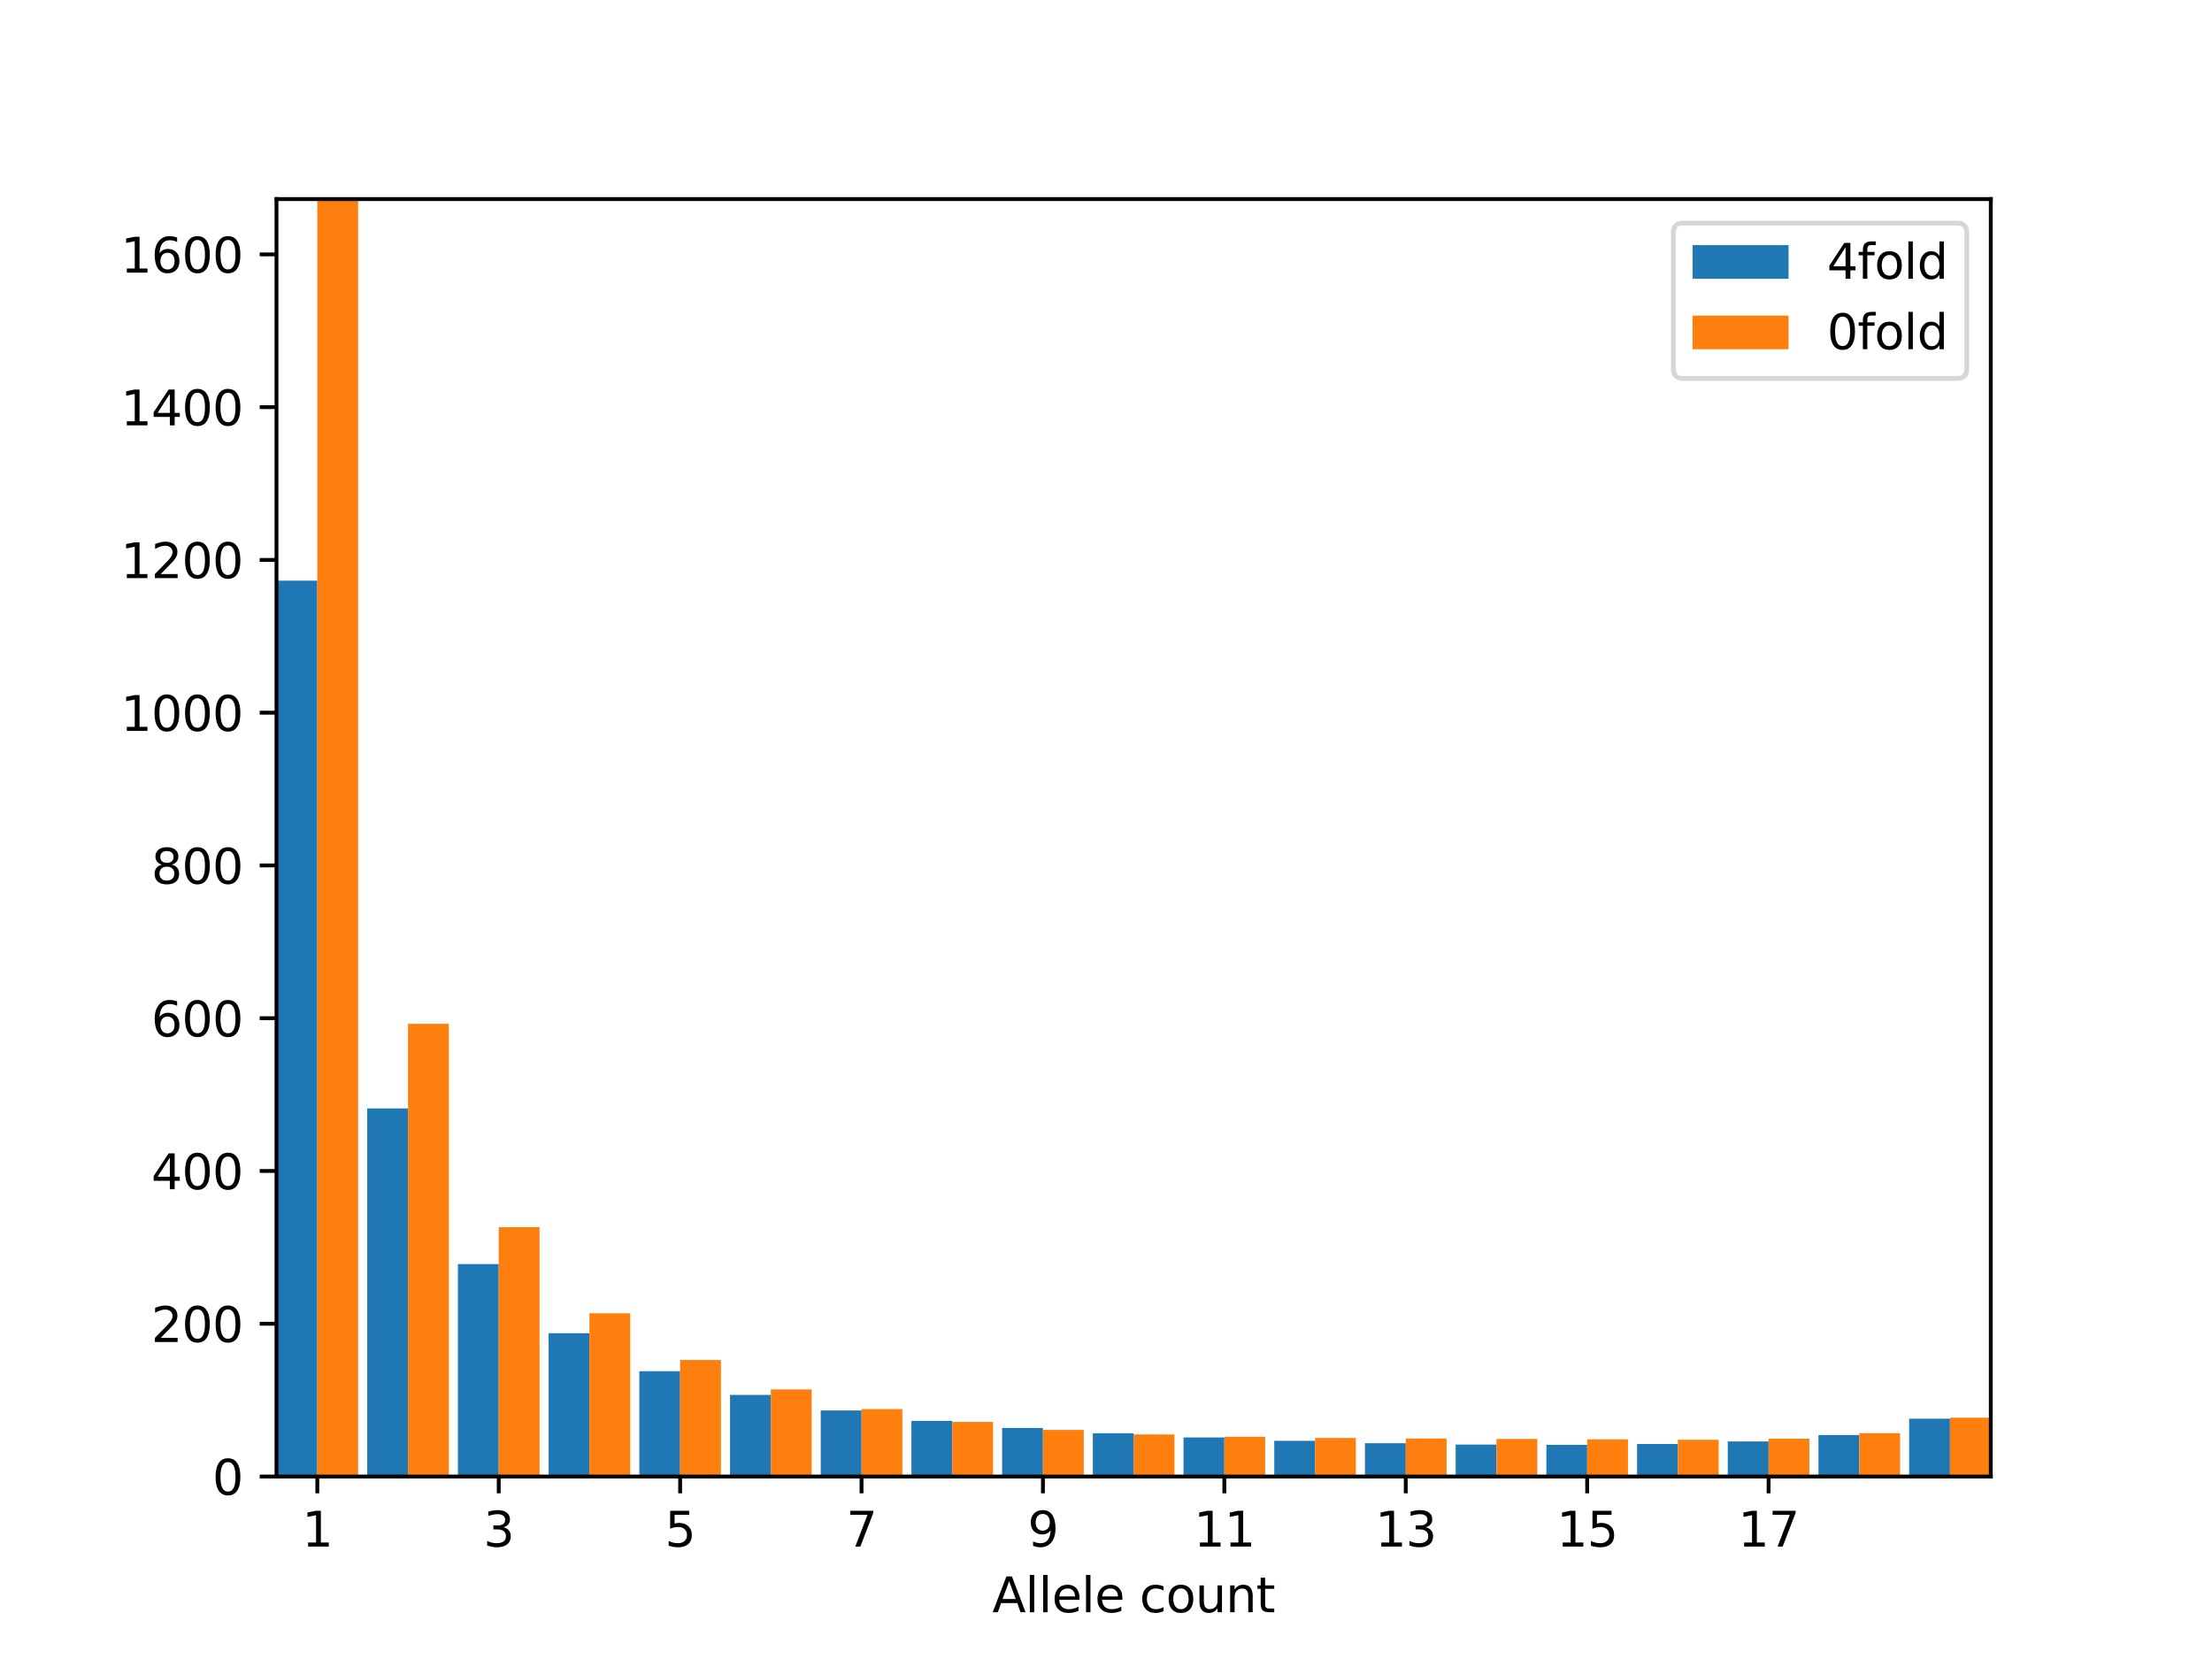 <?xml version="1.0" encoding="utf-8" standalone="no"?>
<!DOCTYPE svg PUBLIC "-//W3C//DTD SVG 1.1//EN"
  "http://www.w3.org/Graphics/SVG/1.1/DTD/svg11.dtd">
<svg height="345.6pt" version="1.1" viewBox="0 0 460.8 345.6" width="460.8pt" xmlns="http://www.w3.org/2000/svg" xmlns:xlink="http://www.w3.org/1999/xlink">
 <defs>
  <style type="text/css">*{stroke-linecap:butt;stroke-linejoin:round;}</style>
 </defs>
 <g id="figure_1">
  <g id="patch_1">
   <path d="M 0 345.6 
L 460.8 345.6 
L 460.8 0 
L 0 0 
z
" style="fill:#ffffff;"/>
  </g>
  <g id="axes_1">
   <g id="patch_2">
    <path d="M 57.6 307.584 
L 414.72 307.584 
L 414.72 41.472 
L 57.6 41.472 
z
" style="fill:#ffffff;"/>
   </g>
   <g id="patch_3">
    <path clip-path="url(#pfefd9c94b8)" d="M 57.6 307.584 
L 66.103 307.584 
L 66.103 120.96 
L 57.6 120.96 
z
" style="fill:#1f77b4;"/>
   </g>
   <g id="patch_4">
    <path clip-path="url(#pfefd9c94b8)" d="M 76.495 307.584 
L 84.998 307.584 
L 84.998 230.901 
L 76.495 230.901 
z
" style="fill:#1f77b4;"/>
   </g>
   <g id="patch_5">
    <path clip-path="url(#pfefd9c94b8)" d="M 95.39 307.584 
L 103.893 307.584 
L 103.893 263.329 
L 95.39 263.329 
z
" style="fill:#1f77b4;"/>
   </g>
   <g id="patch_6">
    <path clip-path="url(#pfefd9c94b8)" d="M 114.286 307.584 
L 122.789 307.584 
L 122.789 277.735 
L 114.286 277.735 
z
" style="fill:#1f77b4;"/>
   </g>
   <g id="patch_7">
    <path clip-path="url(#pfefd9c94b8)" d="M 133.181 307.584 
L 141.684 307.584 
L 141.684 285.649 
L 133.181 285.649 
z
" style="fill:#1f77b4;"/>
   </g>
   <g id="patch_8">
    <path clip-path="url(#pfefd9c94b8)" d="M 152.076 307.584 
L 160.579 307.584 
L 160.579 290.592 
L 152.076 290.592 
z
" style="fill:#1f77b4;"/>
   </g>
   <g id="patch_9">
    <path clip-path="url(#pfefd9c94b8)" d="M 170.971 307.584 
L 179.474 307.584 
L 179.474 293.835 
L 170.971 293.835 
z
" style="fill:#1f77b4;"/>
   </g>
   <g id="patch_10">
    <path clip-path="url(#pfefd9c94b8)" d="M 189.867 307.584 
L 198.37 307.584 
L 198.37 295.992 
L 189.867 295.992 
z
" style="fill:#1f77b4;"/>
   </g>
   <g id="patch_11">
    <path clip-path="url(#pfefd9c94b8)" d="M 208.762 307.584 
L 217.265 307.584 
L 217.265 297.474 
L 208.762 297.474 
z
" style="fill:#1f77b4;"/>
   </g>
   <g id="patch_12">
    <path clip-path="url(#pfefd9c94b8)" d="M 227.657 307.584 
L 236.16 307.584 
L 236.16 298.57 
L 227.657 298.57 
z
" style="fill:#1f77b4;"/>
   </g>
   <g id="patch_13">
    <path clip-path="url(#pfefd9c94b8)" d="M 246.552 307.584 
L 255.055 307.584 
L 255.055 299.444 
L 246.552 299.444 
z
" style="fill:#1f77b4;"/>
   </g>
   <g id="patch_14">
    <path clip-path="url(#pfefd9c94b8)" d="M 265.448 307.584 
L 273.95 307.584 
L 273.95 300.145 
L 265.448 300.145 
z
" style="fill:#1f77b4;"/>
   </g>
   <g id="patch_15">
    <path clip-path="url(#pfefd9c94b8)" d="M 284.343 307.584 
L 292.846 307.584 
L 292.846 300.651 
L 284.343 300.651 
z
" style="fill:#1f77b4;"/>
   </g>
   <g id="patch_16">
    <path clip-path="url(#pfefd9c94b8)" d="M 303.238 307.584 
L 311.741 307.584 
L 311.741 300.93 
L 303.238 300.93 
z
" style="fill:#1f77b4;"/>
   </g>
   <g id="patch_17">
    <path clip-path="url(#pfefd9c94b8)" d="M 322.133 307.584 
L 330.636 307.584 
L 330.636 300.982 
L 322.133 300.982 
z
" style="fill:#1f77b4;"/>
   </g>
   <g id="patch_18">
    <path clip-path="url(#pfefd9c94b8)" d="M 341.029 307.584 
L 349.531 307.584 
L 349.531 300.808 
L 341.029 300.808 
z
" style="fill:#1f77b4;"/>
   </g>
   <g id="patch_19">
    <path clip-path="url(#pfefd9c94b8)" d="M 359.924 307.584 
L 368.427 307.584 
L 368.427 300.287 
L 359.924 300.287 
z
" style="fill:#1f77b4;"/>
   </g>
   <g id="patch_20">
    <path clip-path="url(#pfefd9c94b8)" d="M 378.819 307.584 
L 387.322 307.584 
L 387.322 298.939 
L 378.819 298.939 
z
" style="fill:#1f77b4;"/>
   </g>
   <g id="patch_21">
    <path clip-path="url(#pfefd9c94b8)" d="M 397.714 307.584 
L 406.217 307.584 
L 406.217 295.537 
L 397.714 295.537 
z
" style="fill:#1f77b4;"/>
   </g>
   <g id="patch_22">
    <path clip-path="url(#pfefd9c94b8)" d="M 66.103 307.584 
L 74.606 307.584 
L 74.606 41.472 
L 66.103 41.472 
z
" style="fill:#ff7f0e;"/>
   </g>
   <g id="patch_23">
    <path clip-path="url(#pfefd9c94b8)" d="M 84.998 307.584 
L 93.501 307.584 
L 93.501 213.286 
L 84.998 213.286 
z
" style="fill:#ff7f0e;"/>
   </g>
   <g id="patch_24">
    <path clip-path="url(#pfefd9c94b8)" d="M 103.893 307.584 
L 112.396 307.584 
L 112.396 255.656 
L 103.893 255.656 
z
" style="fill:#ff7f0e;"/>
   </g>
   <g id="patch_25">
    <path clip-path="url(#pfefd9c94b8)" d="M 122.789 307.584 
L 131.291 307.584 
L 131.291 273.585 
L 122.789 273.585 
z
" style="fill:#ff7f0e;"/>
   </g>
   <g id="patch_26">
    <path clip-path="url(#pfefd9c94b8)" d="M 141.684 307.584 
L 150.187 307.584 
L 150.187 283.313 
L 141.684 283.313 
z
" style="fill:#ff7f0e;"/>
   </g>
   <g id="patch_27">
    <path clip-path="url(#pfefd9c94b8)" d="M 160.579 307.584 
L 169.082 307.584 
L 169.082 289.442 
L 160.579 289.442 
z
" style="fill:#ff7f0e;"/>
   </g>
   <g id="patch_28">
    <path clip-path="url(#pfefd9c94b8)" d="M 179.474 307.584 
L 187.977 307.584 
L 187.977 293.534 
L 179.474 293.534 
z
" style="fill:#ff7f0e;"/>
   </g>
   <g id="patch_29">
    <path clip-path="url(#pfefd9c94b8)" d="M 198.37 307.584 
L 206.872 307.584 
L 206.872 296.218 
L 198.37 296.218 
z
" style="fill:#ff7f0e;"/>
   </g>
   <g id="patch_30">
    <path clip-path="url(#pfefd9c94b8)" d="M 217.265 307.584 
L 225.768 307.584 
L 225.768 297.876 
L 217.265 297.876 
z
" style="fill:#ff7f0e;"/>
   </g>
   <g id="patch_31">
    <path clip-path="url(#pfefd9c94b8)" d="M 236.16 307.584 
L 244.663 307.584 
L 244.663 298.822 
L 236.16 298.822 
z
" style="fill:#ff7f0e;"/>
   </g>
   <g id="patch_32">
    <path clip-path="url(#pfefd9c94b8)" d="M 255.055 307.584 
L 263.558 307.584 
L 263.558 299.316 
L 255.055 299.316 
z
" style="fill:#ff7f0e;"/>
   </g>
   <g id="patch_33">
    <path clip-path="url(#pfefd9c94b8)" d="M 273.95 307.584 
L 282.453 307.584 
L 282.453 299.554 
L 273.95 299.554 
z
" style="fill:#ff7f0e;"/>
   </g>
   <g id="patch_34">
    <path clip-path="url(#pfefd9c94b8)" d="M 292.846 307.584 
L 301.349 307.584 
L 301.349 299.667 
L 292.846 299.667 
z
" style="fill:#ff7f0e;"/>
   </g>
   <g id="patch_35">
    <path clip-path="url(#pfefd9c94b8)" d="M 311.741 307.584 
L 320.244 307.584 
L 320.244 299.749 
L 311.741 299.749 
z
" style="fill:#ff7f0e;"/>
   </g>
   <g id="patch_36">
    <path clip-path="url(#pfefd9c94b8)" d="M 330.636 307.584 
L 339.139 307.584 
L 339.139 299.852 
L 330.636 299.852 
z
" style="fill:#ff7f0e;"/>
   </g>
   <g id="patch_37">
    <path clip-path="url(#pfefd9c94b8)" d="M 349.531 307.584 
L 358.034 307.584 
L 358.034 299.929 
L 349.531 299.929 
z
" style="fill:#ff7f0e;"/>
   </g>
   <g id="patch_38">
    <path clip-path="url(#pfefd9c94b8)" d="M 368.427 307.584 
L 376.93 307.584 
L 376.93 299.7 
L 368.427 299.7 
z
" style="fill:#ff7f0e;"/>
   </g>
   <g id="patch_39">
    <path clip-path="url(#pfefd9c94b8)" d="M 387.322 307.584 
L 395.825 307.584 
L 395.825 298.557 
L 387.322 298.557 
z
" style="fill:#ff7f0e;"/>
   </g>
   <g id="patch_40">
    <path clip-path="url(#pfefd9c94b8)" d="M 406.217 307.584 
L 414.72 307.584 
L 414.72 295.335 
L 406.217 295.335 
z
" style="fill:#ff7f0e;"/>
   </g>
   <g id="matplotlib.axis_1">
    <g id="xtick_1">
     <g id="line2d_1">
      <defs>
       <path d="M 0 0 
L 0 3.5 
" id="md8cab3270e" style="stroke:#000000;stroke-width:0.8;"/>
      </defs>
      <g>
       <use style="stroke:#000000;stroke-width:0.8;" x="66.103" xlink:href="#md8cab3270e" y="307.584"/>
      </g>
     </g>
     <g id="text_1">
      <!-- 1 -->
      <g transform="translate(62.922 322.182)scale(0.1 -0.1)">
       <defs>
        <path d="M 794 531 
L 1825 531 
L 1825 4091 
L 703 3866 
L 703 4441 
L 1819 4666 
L 2450 4666 
L 2450 531 
L 3481 531 
L 3481 0 
L 794 0 
L 794 531 
z
" id="DejaVuSans-31" transform="scale(0.016)"/>
       </defs>
       <use xlink:href="#DejaVuSans-31"/>
      </g>
     </g>
    </g>
    <g id="xtick_2">
     <g id="line2d_2">
      <g>
       <use style="stroke:#000000;stroke-width:0.8;" x="103.893" xlink:href="#md8cab3270e" y="307.584"/>
      </g>
     </g>
     <g id="text_2">
      <!-- 3 -->
      <g transform="translate(100.712 322.182)scale(0.1 -0.1)">
       <defs>
        <path d="M 2597 2516 
Q 3050 2419 3304 2112 
Q 3559 1806 3559 1356 
Q 3559 666 3084 287 
Q 2609 -91 1734 -91 
Q 1441 -91 1130 -33 
Q 819 25 488 141 
L 488 750 
Q 750 597 1062 519 
Q 1375 441 1716 441 
Q 2309 441 2620 675 
Q 2931 909 2931 1356 
Q 2931 1769 2642 2001 
Q 2353 2234 1838 2234 
L 1294 2234 
L 1294 2753 
L 1863 2753 
Q 2328 2753 2575 2939 
Q 2822 3125 2822 3475 
Q 2822 3834 2567 4026 
Q 2313 4219 1838 4219 
Q 1578 4219 1281 4162 
Q 984 4106 628 3988 
L 628 4550 
Q 988 4650 1302 4700 
Q 1616 4750 1894 4750 
Q 2613 4750 3031 4423 
Q 3450 4097 3450 3541 
Q 3450 3153 3228 2886 
Q 3006 2619 2597 2516 
z
" id="DejaVuSans-33" transform="scale(0.016)"/>
       </defs>
       <use xlink:href="#DejaVuSans-33"/>
      </g>
     </g>
    </g>
    <g id="xtick_3">
     <g id="line2d_3">
      <g>
       <use style="stroke:#000000;stroke-width:0.8;" x="141.684" xlink:href="#md8cab3270e" y="307.584"/>
      </g>
     </g>
     <g id="text_3">
      <!-- 5 -->
      <g transform="translate(138.503 322.182)scale(0.1 -0.1)">
       <defs>
        <path d="M 691 4666 
L 3169 4666 
L 3169 4134 
L 1269 4134 
L 1269 2991 
Q 1406 3038 1543 3061 
Q 1681 3084 1819 3084 
Q 2600 3084 3056 2656 
Q 3513 2228 3513 1497 
Q 3513 744 3044 326 
Q 2575 -91 1722 -91 
Q 1428 -91 1123 -41 
Q 819 9 494 109 
L 494 744 
Q 775 591 1075 516 
Q 1375 441 1709 441 
Q 2250 441 2565 725 
Q 2881 1009 2881 1497 
Q 2881 1984 2565 2268 
Q 2250 2553 1709 2553 
Q 1456 2553 1204 2497 
Q 953 2441 691 2322 
L 691 4666 
z
" id="DejaVuSans-35" transform="scale(0.016)"/>
       </defs>
       <use xlink:href="#DejaVuSans-35"/>
      </g>
     </g>
    </g>
    <g id="xtick_4">
     <g id="line2d_4">
      <g>
       <use style="stroke:#000000;stroke-width:0.8;" x="179.474" xlink:href="#md8cab3270e" y="307.584"/>
      </g>
     </g>
     <g id="text_4">
      <!-- 7 -->
      <g transform="translate(176.293 322.182)scale(0.1 -0.1)">
       <defs>
        <path d="M 525 4666 
L 3525 4666 
L 3525 4397 
L 1831 0 
L 1172 0 
L 2766 4134 
L 525 4134 
L 525 4666 
z
" id="DejaVuSans-37" transform="scale(0.016)"/>
       </defs>
       <use xlink:href="#DejaVuSans-37"/>
      </g>
     </g>
    </g>
    <g id="xtick_5">
     <g id="line2d_5">
      <g>
       <use style="stroke:#000000;stroke-width:0.8;" x="217.265" xlink:href="#md8cab3270e" y="307.584"/>
      </g>
     </g>
     <g id="text_5">
      <!-- 9 -->
      <g transform="translate(214.084 322.182)scale(0.1 -0.1)">
       <defs>
        <path d="M 703 97 
L 703 672 
Q 941 559 1184 500 
Q 1428 441 1663 441 
Q 2288 441 2617 861 
Q 2947 1281 2994 2138 
Q 2813 1869 2534 1725 
Q 2256 1581 1919 1581 
Q 1219 1581 811 2004 
Q 403 2428 403 3163 
Q 403 3881 828 4315 
Q 1253 4750 1959 4750 
Q 2769 4750 3195 4129 
Q 3622 3509 3622 2328 
Q 3622 1225 3098 567 
Q 2575 -91 1691 -91 
Q 1453 -91 1209 -44 
Q 966 3 703 97 
z
M 1959 2075 
Q 2384 2075 2632 2365 
Q 2881 2656 2881 3163 
Q 2881 3666 2632 3958 
Q 2384 4250 1959 4250 
Q 1534 4250 1286 3958 
Q 1038 3666 1038 3163 
Q 1038 2656 1286 2365 
Q 1534 2075 1959 2075 
z
" id="DejaVuSans-39" transform="scale(0.016)"/>
       </defs>
       <use xlink:href="#DejaVuSans-39"/>
      </g>
     </g>
    </g>
    <g id="xtick_6">
     <g id="line2d_6">
      <g>
       <use style="stroke:#000000;stroke-width:0.8;" x="255.055" xlink:href="#md8cab3270e" y="307.584"/>
      </g>
     </g>
     <g id="text_6">
      <!-- 11 -->
      <g transform="translate(248.693 322.182)scale(0.1 -0.1)">
       <use xlink:href="#DejaVuSans-31"/>
       <use x="63.623" xlink:href="#DejaVuSans-31"/>
      </g>
     </g>
    </g>
    <g id="xtick_7">
     <g id="line2d_7">
      <g>
       <use style="stroke:#000000;stroke-width:0.8;" x="292.846" xlink:href="#md8cab3270e" y="307.584"/>
      </g>
     </g>
     <g id="text_7">
      <!-- 13 -->
      <g transform="translate(286.483 322.182)scale(0.1 -0.1)">
       <use xlink:href="#DejaVuSans-31"/>
       <use x="63.623" xlink:href="#DejaVuSans-33"/>
      </g>
     </g>
    </g>
    <g id="xtick_8">
     <g id="line2d_8">
      <g>
       <use style="stroke:#000000;stroke-width:0.8;" x="330.636" xlink:href="#md8cab3270e" y="307.584"/>
      </g>
     </g>
     <g id="text_8">
      <!-- 15 -->
      <g transform="translate(324.274 322.182)scale(0.1 -0.1)">
       <use xlink:href="#DejaVuSans-31"/>
       <use x="63.623" xlink:href="#DejaVuSans-35"/>
      </g>
     </g>
    </g>
    <g id="xtick_9">
     <g id="line2d_9">
      <g>
       <use style="stroke:#000000;stroke-width:0.8;" x="368.427" xlink:href="#md8cab3270e" y="307.584"/>
      </g>
     </g>
     <g id="text_9">
      <!-- 17 -->
      <g transform="translate(362.064 322.182)scale(0.1 -0.1)">
       <use xlink:href="#DejaVuSans-31"/>
       <use x="63.623" xlink:href="#DejaVuSans-37"/>
      </g>
     </g>
    </g>
    <g id="text_10">
     <!-- Allele count -->
     <g transform="translate(206.724 335.861)scale(0.1 -0.1)">
      <defs>
       <path d="M 2188 4044 
L 1331 1722 
L 3047 1722 
L 2188 4044 
z
M 1831 4666 
L 2547 4666 
L 4325 0 
L 3669 0 
L 3244 1197 
L 1141 1197 
L 716 0 
L 50 0 
L 1831 4666 
z
" id="DejaVuSans-41" transform="scale(0.016)"/>
       <path d="M 603 4863 
L 1178 4863 
L 1178 0 
L 603 0 
L 603 4863 
z
" id="DejaVuSans-6c" transform="scale(0.016)"/>
       <path d="M 3597 1894 
L 3597 1613 
L 953 1613 
Q 991 1019 1311 708 
Q 1631 397 2203 397 
Q 2534 397 2845 478 
Q 3156 559 3463 722 
L 3463 178 
Q 3153 47 2828 -22 
Q 2503 -91 2169 -91 
Q 1331 -91 842 396 
Q 353 884 353 1716 
Q 353 2575 817 3079 
Q 1281 3584 2069 3584 
Q 2775 3584 3186 3129 
Q 3597 2675 3597 1894 
z
M 3022 2063 
Q 3016 2534 2758 2815 
Q 2500 3097 2075 3097 
Q 1594 3097 1305 2825 
Q 1016 2553 972 2059 
L 3022 2063 
z
" id="DejaVuSans-65" transform="scale(0.016)"/>
       <path id="DejaVuSans-20" transform="scale(0.016)"/>
       <path d="M 3122 3366 
L 3122 2828 
Q 2878 2963 2633 3030 
Q 2388 3097 2138 3097 
Q 1578 3097 1268 2742 
Q 959 2388 959 1747 
Q 959 1106 1268 751 
Q 1578 397 2138 397 
Q 2388 397 2633 464 
Q 2878 531 3122 666 
L 3122 134 
Q 2881 22 2623 -34 
Q 2366 -91 2075 -91 
Q 1284 -91 818 406 
Q 353 903 353 1747 
Q 353 2603 823 3093 
Q 1294 3584 2113 3584 
Q 2378 3584 2631 3529 
Q 2884 3475 3122 3366 
z
" id="DejaVuSans-63" transform="scale(0.016)"/>
       <path d="M 1959 3097 
Q 1497 3097 1228 2736 
Q 959 2375 959 1747 
Q 959 1119 1226 758 
Q 1494 397 1959 397 
Q 2419 397 2687 759 
Q 2956 1122 2956 1747 
Q 2956 2369 2687 2733 
Q 2419 3097 1959 3097 
z
M 1959 3584 
Q 2709 3584 3137 3096 
Q 3566 2609 3566 1747 
Q 3566 888 3137 398 
Q 2709 -91 1959 -91 
Q 1206 -91 779 398 
Q 353 888 353 1747 
Q 353 2609 779 3096 
Q 1206 3584 1959 3584 
z
" id="DejaVuSans-6f" transform="scale(0.016)"/>
       <path d="M 544 1381 
L 544 3500 
L 1119 3500 
L 1119 1403 
Q 1119 906 1312 657 
Q 1506 409 1894 409 
Q 2359 409 2629 706 
Q 2900 1003 2900 1516 
L 2900 3500 
L 3475 3500 
L 3475 0 
L 2900 0 
L 2900 538 
Q 2691 219 2414 64 
Q 2138 -91 1772 -91 
Q 1169 -91 856 284 
Q 544 659 544 1381 
z
M 1991 3584 
L 1991 3584 
z
" id="DejaVuSans-75" transform="scale(0.016)"/>
       <path d="M 3513 2113 
L 3513 0 
L 2938 0 
L 2938 2094 
Q 2938 2591 2744 2837 
Q 2550 3084 2163 3084 
Q 1697 3084 1428 2787 
Q 1159 2491 1159 1978 
L 1159 0 
L 581 0 
L 581 3500 
L 1159 3500 
L 1159 2956 
Q 1366 3272 1645 3428 
Q 1925 3584 2291 3584 
Q 2894 3584 3203 3211 
Q 3513 2838 3513 2113 
z
" id="DejaVuSans-6e" transform="scale(0.016)"/>
       <path d="M 1172 4494 
L 1172 3500 
L 2356 3500 
L 2356 3053 
L 1172 3053 
L 1172 1153 
Q 1172 725 1289 603 
Q 1406 481 1766 481 
L 2356 481 
L 2356 0 
L 1766 0 
Q 1100 0 847 248 
Q 594 497 594 1153 
L 594 3053 
L 172 3053 
L 172 3500 
L 594 3500 
L 594 4494 
L 1172 4494 
z
" id="DejaVuSans-74" transform="scale(0.016)"/>
      </defs>
      <use xlink:href="#DejaVuSans-41"/>
      <use x="68.408" xlink:href="#DejaVuSans-6c"/>
      <use x="96.191" xlink:href="#DejaVuSans-6c"/>
      <use x="123.975" xlink:href="#DejaVuSans-65"/>
      <use x="185.498" xlink:href="#DejaVuSans-6c"/>
      <use x="213.281" xlink:href="#DejaVuSans-65"/>
      <use x="274.805" xlink:href="#DejaVuSans-20"/>
      <use x="306.592" xlink:href="#DejaVuSans-63"/>
      <use x="361.572" xlink:href="#DejaVuSans-6f"/>
      <use x="422.754" xlink:href="#DejaVuSans-75"/>
      <use x="486.133" xlink:href="#DejaVuSans-6e"/>
      <use x="549.512" xlink:href="#DejaVuSans-74"/>
     </g>
    </g>
   </g>
   <g id="matplotlib.axis_2">
    <g id="ytick_1">
     <g id="line2d_10">
      <defs>
       <path d="M 0 0 
L -3.5 0 
" id="m6ba313f59d" style="stroke:#000000;stroke-width:0.8;"/>
      </defs>
      <g>
       <use style="stroke:#000000;stroke-width:0.8;" x="57.6" xlink:href="#m6ba313f59d" y="307.584"/>
      </g>
     </g>
     <g id="text_11">
      <!-- 0 -->
      <g transform="translate(44.237 311.383)scale(0.1 -0.1)">
       <defs>
        <path d="M 2034 4250 
Q 1547 4250 1301 3770 
Q 1056 3291 1056 2328 
Q 1056 1369 1301 889 
Q 1547 409 2034 409 
Q 2525 409 2770 889 
Q 3016 1369 3016 2328 
Q 3016 3291 2770 3770 
Q 2525 4250 2034 4250 
z
M 2034 4750 
Q 2819 4750 3233 4129 
Q 3647 3509 3647 2328 
Q 3647 1150 3233 529 
Q 2819 -91 2034 -91 
Q 1250 -91 836 529 
Q 422 1150 422 2328 
Q 422 3509 836 4129 
Q 1250 4750 2034 4750 
z
" id="DejaVuSans-30" transform="scale(0.016)"/>
       </defs>
       <use xlink:href="#DejaVuSans-30"/>
      </g>
     </g>
    </g>
    <g id="ytick_2">
     <g id="line2d_11">
      <g>
       <use style="stroke:#000000;stroke-width:0.8;" x="57.6" xlink:href="#m6ba313f59d" y="275.76"/>
      </g>
     </g>
     <g id="text_12">
      <!-- 200 -->
      <g transform="translate(31.512 279.559)scale(0.1 -0.1)">
       <defs>
        <path d="M 1228 531 
L 3431 531 
L 3431 0 
L 469 0 
L 469 531 
Q 828 903 1448 1529 
Q 2069 2156 2228 2338 
Q 2531 2678 2651 2914 
Q 2772 3150 2772 3378 
Q 2772 3750 2511 3984 
Q 2250 4219 1831 4219 
Q 1534 4219 1204 4116 
Q 875 4013 500 3803 
L 500 4441 
Q 881 4594 1212 4672 
Q 1544 4750 1819 4750 
Q 2544 4750 2975 4387 
Q 3406 4025 3406 3419 
Q 3406 3131 3298 2873 
Q 3191 2616 2906 2266 
Q 2828 2175 2409 1742 
Q 1991 1309 1228 531 
z
" id="DejaVuSans-32" transform="scale(0.016)"/>
       </defs>
       <use xlink:href="#DejaVuSans-32"/>
       <use x="63.623" xlink:href="#DejaVuSans-30"/>
       <use x="127.246" xlink:href="#DejaVuSans-30"/>
      </g>
     </g>
    </g>
    <g id="ytick_3">
     <g id="line2d_12">
      <g>
       <use style="stroke:#000000;stroke-width:0.8;" x="57.6" xlink:href="#m6ba313f59d" y="243.936"/>
      </g>
     </g>
     <g id="text_13">
      <!-- 400 -->
      <g transform="translate(31.512 247.735)scale(0.1 -0.1)">
       <defs>
        <path d="M 2419 4116 
L 825 1625 
L 2419 1625 
L 2419 4116 
z
M 2253 4666 
L 3047 4666 
L 3047 1625 
L 3713 1625 
L 3713 1100 
L 3047 1100 
L 3047 0 
L 2419 0 
L 2419 1100 
L 313 1100 
L 313 1709 
L 2253 4666 
z
" id="DejaVuSans-34" transform="scale(0.016)"/>
       </defs>
       <use xlink:href="#DejaVuSans-34"/>
       <use x="63.623" xlink:href="#DejaVuSans-30"/>
       <use x="127.246" xlink:href="#DejaVuSans-30"/>
      </g>
     </g>
    </g>
    <g id="ytick_4">
     <g id="line2d_13">
      <g>
       <use style="stroke:#000000;stroke-width:0.8;" x="57.6" xlink:href="#m6ba313f59d" y="212.112"/>
      </g>
     </g>
     <g id="text_14">
      <!-- 600 -->
      <g transform="translate(31.512 215.911)scale(0.1 -0.1)">
       <defs>
        <path d="M 2113 2584 
Q 1688 2584 1439 2293 
Q 1191 2003 1191 1497 
Q 1191 994 1439 701 
Q 1688 409 2113 409 
Q 2538 409 2786 701 
Q 3034 994 3034 1497 
Q 3034 2003 2786 2293 
Q 2538 2584 2113 2584 
z
M 3366 4563 
L 3366 3988 
Q 3128 4100 2886 4159 
Q 2644 4219 2406 4219 
Q 1781 4219 1451 3797 
Q 1122 3375 1075 2522 
Q 1259 2794 1537 2939 
Q 1816 3084 2150 3084 
Q 2853 3084 3261 2657 
Q 3669 2231 3669 1497 
Q 3669 778 3244 343 
Q 2819 -91 2113 -91 
Q 1303 -91 875 529 
Q 447 1150 447 2328 
Q 447 3434 972 4092 
Q 1497 4750 2381 4750 
Q 2619 4750 2861 4703 
Q 3103 4656 3366 4563 
z
" id="DejaVuSans-36" transform="scale(0.016)"/>
       </defs>
       <use xlink:href="#DejaVuSans-36"/>
       <use x="63.623" xlink:href="#DejaVuSans-30"/>
       <use x="127.246" xlink:href="#DejaVuSans-30"/>
      </g>
     </g>
    </g>
    <g id="ytick_5">
     <g id="line2d_14">
      <g>
       <use style="stroke:#000000;stroke-width:0.8;" x="57.6" xlink:href="#m6ba313f59d" y="180.287"/>
      </g>
     </g>
     <g id="text_15">
      <!-- 800 -->
      <g transform="translate(31.512 184.087)scale(0.1 -0.1)">
       <defs>
        <path d="M 2034 2216 
Q 1584 2216 1326 1975 
Q 1069 1734 1069 1313 
Q 1069 891 1326 650 
Q 1584 409 2034 409 
Q 2484 409 2743 651 
Q 3003 894 3003 1313 
Q 3003 1734 2745 1975 
Q 2488 2216 2034 2216 
z
M 1403 2484 
Q 997 2584 770 2862 
Q 544 3141 544 3541 
Q 544 4100 942 4425 
Q 1341 4750 2034 4750 
Q 2731 4750 3128 4425 
Q 3525 4100 3525 3541 
Q 3525 3141 3298 2862 
Q 3072 2584 2669 2484 
Q 3125 2378 3379 2068 
Q 3634 1759 3634 1313 
Q 3634 634 3220 271 
Q 2806 -91 2034 -91 
Q 1263 -91 848 271 
Q 434 634 434 1313 
Q 434 1759 690 2068 
Q 947 2378 1403 2484 
z
M 1172 3481 
Q 1172 3119 1398 2916 
Q 1625 2713 2034 2713 
Q 2441 2713 2670 2916 
Q 2900 3119 2900 3481 
Q 2900 3844 2670 4047 
Q 2441 4250 2034 4250 
Q 1625 4250 1398 4047 
Q 1172 3844 1172 3481 
z
" id="DejaVuSans-38" transform="scale(0.016)"/>
       </defs>
       <use xlink:href="#DejaVuSans-38"/>
       <use x="63.623" xlink:href="#DejaVuSans-30"/>
       <use x="127.246" xlink:href="#DejaVuSans-30"/>
      </g>
     </g>
    </g>
    <g id="ytick_6">
     <g id="line2d_15">
      <g>
       <use style="stroke:#000000;stroke-width:0.8;" x="57.6" xlink:href="#m6ba313f59d" y="148.463"/>
      </g>
     </g>
     <g id="text_16">
      <!-- 1000 -->
      <g transform="translate(25.15 152.262)scale(0.1 -0.1)">
       <use xlink:href="#DejaVuSans-31"/>
       <use x="63.623" xlink:href="#DejaVuSans-30"/>
       <use x="127.246" xlink:href="#DejaVuSans-30"/>
       <use x="190.869" xlink:href="#DejaVuSans-30"/>
      </g>
     </g>
    </g>
    <g id="ytick_7">
     <g id="line2d_16">
      <g>
       <use style="stroke:#000000;stroke-width:0.8;" x="57.6" xlink:href="#m6ba313f59d" y="116.639"/>
      </g>
     </g>
     <g id="text_17">
      <!-- 1200 -->
      <g transform="translate(25.15 120.438)scale(0.1 -0.1)">
       <use xlink:href="#DejaVuSans-31"/>
       <use x="63.623" xlink:href="#DejaVuSans-32"/>
       <use x="127.246" xlink:href="#DejaVuSans-30"/>
       <use x="190.869" xlink:href="#DejaVuSans-30"/>
      </g>
     </g>
    </g>
    <g id="ytick_8">
     <g id="line2d_17">
      <g>
       <use style="stroke:#000000;stroke-width:0.8;" x="57.6" xlink:href="#m6ba313f59d" y="84.815"/>
      </g>
     </g>
     <g id="text_18">
      <!-- 1400 -->
      <g transform="translate(25.15 88.614)scale(0.1 -0.1)">
       <use xlink:href="#DejaVuSans-31"/>
       <use x="63.623" xlink:href="#DejaVuSans-34"/>
       <use x="127.246" xlink:href="#DejaVuSans-30"/>
       <use x="190.869" xlink:href="#DejaVuSans-30"/>
      </g>
     </g>
    </g>
    <g id="ytick_9">
     <g id="line2d_18">
      <g>
       <use style="stroke:#000000;stroke-width:0.8;" x="57.6" xlink:href="#m6ba313f59d" y="52.991"/>
      </g>
     </g>
     <g id="text_19">
      <!-- 1600 -->
      <g transform="translate(25.15 56.79)scale(0.1 -0.1)">
       <use xlink:href="#DejaVuSans-31"/>
       <use x="63.623" xlink:href="#DejaVuSans-36"/>
       <use x="127.246" xlink:href="#DejaVuSans-30"/>
       <use x="190.869" xlink:href="#DejaVuSans-30"/>
      </g>
     </g>
    </g>
   </g>
   <g id="patch_41">
    <path d="M 57.6 307.584 
L 57.6 41.472 
" style="fill:none;stroke:#000000;stroke-linecap:square;stroke-linejoin:miter;stroke-width:0.8;"/>
   </g>
   <g id="patch_42">
    <path d="M 414.72 307.584 
L 414.72 41.472 
" style="fill:none;stroke:#000000;stroke-linecap:square;stroke-linejoin:miter;stroke-width:0.8;"/>
   </g>
   <g id="patch_43">
    <path d="M 57.6 307.584 
L 414.72 307.584 
" style="fill:none;stroke:#000000;stroke-linecap:square;stroke-linejoin:miter;stroke-width:0.8;"/>
   </g>
   <g id="patch_44">
    <path d="M 57.6 41.472 
L 414.72 41.472 
" style="fill:none;stroke:#000000;stroke-linecap:square;stroke-linejoin:miter;stroke-width:0.8;"/>
   </g>
   <g id="legend_1">
    <g id="patch_45">
     <path d="M 350.592 78.828 
L 407.72 78.828 
Q 409.72 78.828 409.72 76.828 
L 409.72 48.472 
Q 409.72 46.472 407.72 46.472 
L 350.592 46.472 
Q 348.592 46.472 348.592 48.472 
L 348.592 76.828 
Q 348.592 78.828 350.592 78.828 
z
" style="fill:#ffffff;opacity:0.8;stroke:#cccccc;stroke-linejoin:miter;"/>
    </g>
    <g id="patch_46">
     <path d="M 352.592 58.07 
L 372.592 58.07 
L 372.592 51.07 
L 352.592 51.07 
z
" style="fill:#1f77b4;"/>
    </g>
    <g id="text_20">
     <!-- 4fold -->
     <g transform="translate(380.592 58.07)scale(0.1 -0.1)">
      <defs>
       <path d="M 2375 4863 
L 2375 4384 
L 1825 4384 
Q 1516 4384 1395 4259 
Q 1275 4134 1275 3809 
L 1275 3500 
L 2222 3500 
L 2222 3053 
L 1275 3053 
L 1275 0 
L 697 0 
L 697 3053 
L 147 3053 
L 147 3500 
L 697 3500 
L 697 3744 
Q 697 4328 969 4595 
Q 1241 4863 1831 4863 
L 2375 4863 
z
" id="DejaVuSans-66" transform="scale(0.016)"/>
       <path d="M 2906 2969 
L 2906 4863 
L 3481 4863 
L 3481 0 
L 2906 0 
L 2906 525 
Q 2725 213 2448 61 
Q 2172 -91 1784 -91 
Q 1150 -91 751 415 
Q 353 922 353 1747 
Q 353 2572 751 3078 
Q 1150 3584 1784 3584 
Q 2172 3584 2448 3432 
Q 2725 3281 2906 2969 
z
M 947 1747 
Q 947 1113 1208 752 
Q 1469 391 1925 391 
Q 2381 391 2643 752 
Q 2906 1113 2906 1747 
Q 2906 2381 2643 2742 
Q 2381 3103 1925 3103 
Q 1469 3103 1208 2742 
Q 947 2381 947 1747 
z
" id="DejaVuSans-64" transform="scale(0.016)"/>
      </defs>
      <use xlink:href="#DejaVuSans-34"/>
      <use x="63.623" xlink:href="#DejaVuSans-66"/>
      <use x="98.828" xlink:href="#DejaVuSans-6f"/>
      <use x="160.01" xlink:href="#DejaVuSans-6c"/>
      <use x="187.793" xlink:href="#DejaVuSans-64"/>
     </g>
    </g>
    <g id="patch_47">
     <path d="M 352.592 72.749 
L 372.592 72.749 
L 372.592 65.749 
L 352.592 65.749 
z
" style="fill:#ff7f0e;"/>
    </g>
    <g id="text_21">
     <!-- 0fold -->
     <g transform="translate(380.592 72.749)scale(0.1 -0.1)">
      <use xlink:href="#DejaVuSans-30"/>
      <use x="63.623" xlink:href="#DejaVuSans-66"/>
      <use x="98.828" xlink:href="#DejaVuSans-6f"/>
      <use x="160.01" xlink:href="#DejaVuSans-6c"/>
      <use x="187.793" xlink:href="#DejaVuSans-64"/>
     </g>
    </g>
   </g>
  </g>
 </g>
 <defs>
  <clipPath id="pfefd9c94b8">
   <rect height="266.112" width="357.12" x="57.6" y="41.472"/>
  </clipPath>
 </defs>
</svg>
